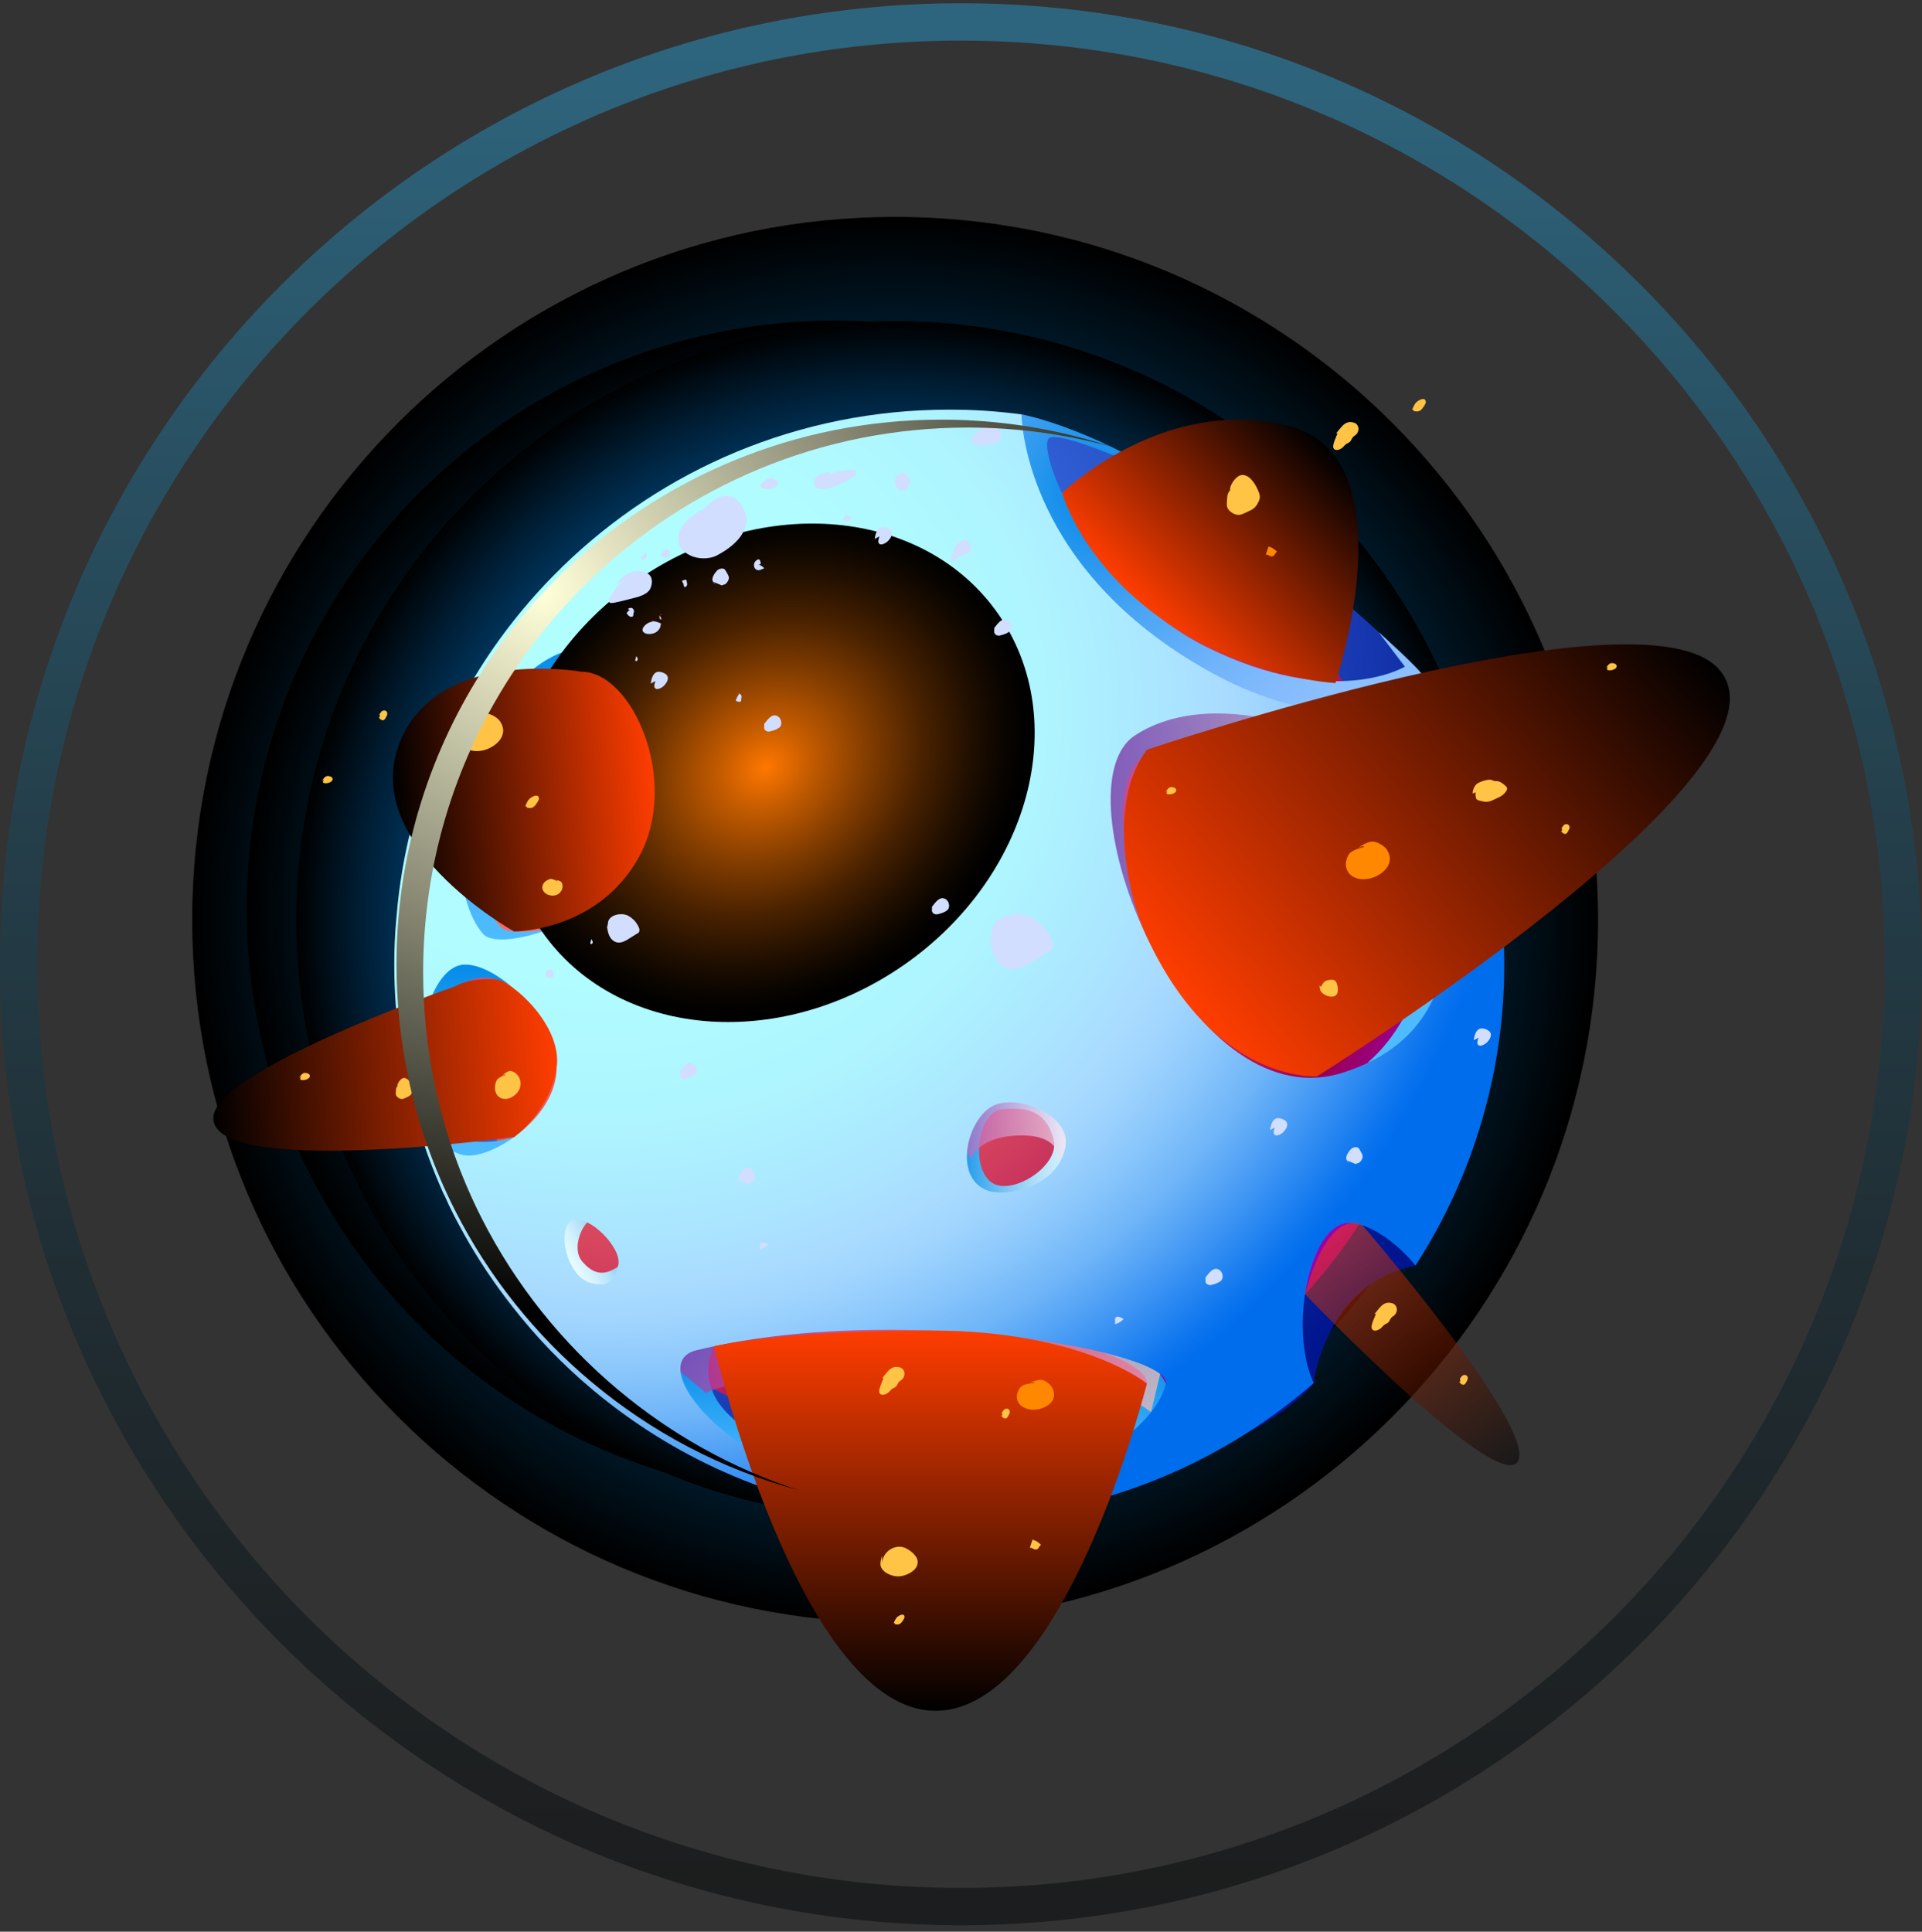 <svg width="198" height="199" viewBox="0 0 198 199" fill="none" xmlns="http://www.w3.org/2000/svg">
<rect x="0" y="0" width="198" height="199" fill="#333333" stroke="none"/>
<g clip-path="url(#clip0_1272_13710)">
<g clip-path="url(#clip1_1272_13710)">
<path style="mix-blend-mode:screen" d="M92.215 167.174C132.208 167.174 164.629 134.753 164.629 94.759C164.629 54.766 132.208 22.344 92.215 22.344C52.221 22.344 19.8 54.766 19.8 94.759C19.8 134.753 52.221 167.174 92.215 167.174Z" fill="url(#paint0_radial_1272_13710)"/>
<path style="mix-blend-mode:screen" d="M86.038 154.255C119.514 154.255 146.652 127.117 146.652 93.641C146.652 60.165 119.514 33.027 86.038 33.027C52.562 33.027 25.424 60.165 25.424 93.641C25.424 127.117 52.562 154.255 86.038 154.255Z" fill="url(#paint1_radial_1272_13710)"/>
<path style="mix-blend-mode:screen" d="M92.214 156.447C126.284 156.447 153.902 128.828 153.902 94.759C153.902 60.689 126.284 33.071 92.214 33.071C58.145 33.071 30.526 60.689 30.526 94.759C30.526 128.828 58.145 156.447 92.214 156.447Z" fill="url(#paint2_radial_1272_13710)"/>
<path fill-rule="evenodd" clip-rule="evenodd" d="M146.674 69.699C146.674 69.699 128.903 50.171 105.239 42.683C105.239 42.683 62.802 50.068 52.734 67.126C42.665 84.182 36.951 114.462 52.734 133.058C68.516 151.654 86.171 157.632 107.956 153.977C129.741 150.32 135.334 142.475 135.334 142.475C135.334 142.475 136.513 132.215 145.821 130.375C145.821 130.375 158.744 93.01 146.676 69.7L146.674 69.699Z" fill="url(#paint3_radial_1272_13710)"/>
<path fill-rule="evenodd" clip-rule="evenodd" d="M147.764 99.377C147.764 104.173 147.088 108.822 145.816 113.211C143.283 122.037 138.375 129.861 131.823 135.951C127.14 140.319 121.612 143.797 115.524 146.106C110.007 148.199 104.042 149.337 97.782 149.337C96.904 149.337 96.004 149.326 95.127 149.27H95.116C93.81 149.203 92.516 149.079 91.233 148.921C81.586 147.66 72.816 143.642 65.713 137.676C63.045 135.446 60.614 132.936 58.475 130.2C56.854 128.14 55.38 125.956 54.097 123.649C53.793 123.097 53.499 122.534 53.196 121.982C53.196 121.96 53.196 121.948 53.185 121.926C52.87 121.329 52.588 120.721 52.319 120.114H52.308C51.441 118.201 50.676 116.231 50.068 114.204C49.607 112.752 49.213 111.254 48.897 109.734C48.886 109.724 48.886 109.7 48.886 109.689C48.672 108.62 48.482 107.551 48.335 106.458C47.997 104.14 47.828 101.775 47.828 99.377C47.828 97.992 47.873 96.606 47.997 95.256C48.064 94.388 48.166 93.544 48.278 92.689C48.919 87.77 50.293 83.086 52.274 78.73C53.242 76.591 54.367 74.531 55.618 72.561C57.711 69.263 60.178 66.246 62.957 63.544C71.963 54.786 84.245 49.394 97.787 49.394C98.317 49.394 98.846 49.405 99.363 49.416C99.926 49.438 100.478 49.461 101.04 49.494C101.603 49.528 102.166 49.572 102.718 49.641C105.003 49.866 107.243 50.238 109.427 50.767C111.003 51.15 112.557 51.589 114.076 52.117C115.112 52.466 116.125 52.849 117.126 53.277C117.868 53.593 118.6 53.918 119.333 54.268C119.457 54.324 119.58 54.381 119.716 54.448C120.718 54.932 121.697 55.461 122.655 56.013C126.358 58.129 129.747 60.718 132.786 63.69C133.327 64.218 133.856 64.759 134.385 65.322C134.734 65.705 135.083 66.088 135.422 66.482C135.996 67.135 136.558 67.821 137.11 68.508C139.103 71.04 140.848 73.765 142.322 76.647C144.034 80.002 145.384 83.582 146.307 87.33C147.263 91.192 147.77 95.211 147.77 99.375L147.764 99.377Z" fill="url(#paint4_radial_1272_13710)"/>
<path fill-rule="evenodd" clip-rule="evenodd" d="M142.634 83.494C137.638 75.37 122.438 73.504 117.55 78.103C113.189 82.206 117.159 94.601 121.685 102.475C121.685 102.475 107.957 82.234 117.017 74.106C126.077 65.978 144.606 76.371 148.4 82.766C152.194 89.161 150.869 101.32 148.4 105.634C145.932 109.949 140.894 109.466 140.894 109.466C140.894 109.466 152.852 100.105 142.634 83.494Z" fill="url(#paint5_radial_1272_13710)"/>
<path style="mix-blend-mode:multiply" opacity="0.71" fill-rule="evenodd" clip-rule="evenodd" d="M50.235 83.968C50.235 83.968 57.804 74.785 63.385 76.064C68.966 77.344 66.188 87.28 66.188 87.28L71.802 71.126C71.802 71.126 61.53 66.948 58.139 68.875C58.139 68.875 52.729 76.364 50.235 83.968Z" fill="url(#paint6_linear_1272_13710)"/>
<path fill-rule="evenodd" clip-rule="evenodd" d="M73.57 138.689C73.57 138.689 72.161 140.702 73.57 143.713C74.978 146.724 81.18 151.393 95.099 152.382C110.184 153.453 118.044 144.241 118.15 142.528C118.256 140.815 113.488 139.286 113.488 139.286C113.488 139.286 118.835 139.473 120.091 142.548C121.348 145.625 111.154 156.317 94.165 154.818C77.176 153.319 68.782 143.225 68.882 140.527C68.982 137.829 73.57 138.687 73.57 138.687V138.689Z" fill="url(#paint7_linear_1272_13710)"/>
<path fill-rule="evenodd" clip-rule="evenodd" d="M63.386 69.774C63.386 69.774 60.988 68.161 58.139 68.875C54.314 69.833 49.545 78.268 49.046 84.815C48.613 90.479 50.663 95.025 51.862 95.692C53.061 96.358 56.654 95.692 56.654 95.692C56.654 95.692 53.342 98.09 48.604 96.425C43.866 94.76 46.147 80.77 48.604 74.773C51.061 68.776 58.723 64.912 60.655 65.312C62.587 65.713 63.386 69.775 63.386 69.775V69.774Z" fill="url(#paint8_linear_1272_13710)"/>
<path fill-rule="evenodd" clip-rule="evenodd" d="M112.42 112.48C111.221 110.88 104.358 109.209 104.358 109.209L100.858 113.08C98.294 113.813 96.497 121.874 98.695 123.672C100.893 125.471 109.622 125.071 110.953 121.673C112.285 118.274 113.619 114.077 112.42 112.48ZM101.893 121.607C99.961 119.675 100.938 114.526 103.159 114.279C106.157 113.946 107.925 114.745 108.555 117.477C109.187 120.208 103.825 123.539 101.893 121.607Z" fill="url(#paint9_linear_1272_13710)"/>
<path fill-rule="evenodd" clip-rule="evenodd" d="M59.623 134.11C60.788 134.768 64.923 133.874 64.923 133.874L65.432 130.472C66.517 129.292 64.724 123.757 62.972 123.255C61.219 122.753 56.816 125.467 57.272 127.962C57.73 130.457 58.457 133.45 59.622 134.11H59.623ZM62.009 125.446C63.667 126.106 64.902 129.594 63.831 130.374C62.386 131.427 61.196 131.429 59.942 129.903C58.69 128.377 60.35 124.787 62.009 125.446Z" fill="url(#paint10_linear_1272_13710)"/>
<path style="mix-blend-mode:multiply" opacity="0.71" fill-rule="evenodd" clip-rule="evenodd" d="M145.483 89.355C145.483 89.355 136.937 81.424 127.126 81.731C117.314 82.037 116.021 92.847 119.796 98.842C123.572 104.835 108.608 94.176 108.608 94.176V71.126C108.608 71.126 126.753 69.341 136.396 73.699C146.04 78.056 145.485 89.356 145.485 89.356L145.483 89.355Z" fill="url(#paint11_linear_1272_13710)"/>
<path style="mix-blend-mode:multiply" opacity="0.71" fill-rule="evenodd" clip-rule="evenodd" d="M115.749 55.192C114.375 57.116 116.323 63.984 116.323 63.984L100.854 56.633L102.712 49.643C104.997 49.868 107.237 50.24 109.421 50.768C110.997 51.151 112.551 51.59 114.07 52.119C115.106 52.467 116.119 52.85 117.12 53.279C117.862 53.594 118.594 53.92 119.327 54.27C119.451 54.326 119.574 54.382 119.71 54.45C120.712 54.934 121.691 55.462 122.649 56.014C120.195 55.069 116.626 53.965 115.749 55.192Z" fill="url(#paint12_linear_1272_13710)"/>
<path style="mix-blend-mode:multiply" opacity="0.71" fill-rule="evenodd" clip-rule="evenodd" d="M48.437 107.218C48.437 107.218 50.239 105.026 53.433 105.944C56.626 106.861 57.338 110.058 57.338 110.058L59.937 100.765L49.273 98.44L47.325 100.286L48.437 107.216V107.218Z" fill="url(#paint13_linear_1272_13710)"/>
<path style="mix-blend-mode:multiply" opacity="0.71" fill-rule="evenodd" clip-rule="evenodd" d="M100.048 119.364C100.048 119.364 100.771 116.975 105.238 116.968C109.708 116.96 109.049 119.92 109.049 119.92L112.088 114.207L103.223 108.903L95.098 112.361L100.047 119.366L100.048 119.364Z" fill="url(#paint14_linear_1272_13710)"/>
<path style="mix-blend-mode:multiply" opacity="0.71" fill-rule="evenodd" clip-rule="evenodd" d="M72.735 143.502C72.735 143.502 75.615 141.582 93.531 140.516C111.447 139.45 118.575 145.484 118.575 145.484L120.618 136.989L84.891 129.425L68.135 134.354L67.151 138.845L72.734 143.502H72.735Z" fill="url(#paint15_linear_1272_13710)"/>
<path fill-rule="evenodd" clip-rule="evenodd" d="M52.637 101.601C52.637 101.601 49.754 99.367 46.662 102.02C43.719 104.546 43.731 111.681 45.84 115.611C47.655 118.993 52.965 117.132 52.965 117.132C52.965 117.132 48.729 120.941 45.398 118.609C42.066 116.277 41.401 103.352 44.332 99.688C47.263 96.023 52.637 101.601 52.637 101.601Z" fill="url(#paint16_linear_1272_13710)"/>
<path fill-rule="evenodd" clip-rule="evenodd" d="M153.288 85.597C152.233 81.314 150.693 77.221 148.72 73.382C148.087 72.126 147.401 70.902 146.674 69.7C142.317 71.82 135.608 72.833 126.348 68.16C113.921 61.895 107.834 49.722 105.239 42.686C104.004 42.528 102.76 42.402 101.505 42.317C100.861 42.275 100.218 42.244 99.585 42.222C98.994 42.211 98.392 42.2 97.781 42.2C82.285 42.2 68.235 48.361 57.939 58.381C54.753 61.483 51.927 64.931 49.543 68.697C48.108 70.954 46.822 73.307 45.713 75.753C43.445 80.743 41.874 86.102 41.135 91.723C41.008 92.705 40.903 93.674 40.828 94.667C40.681 96.206 40.617 97.788 40.617 99.372C40.617 102.125 40.817 104.826 41.197 107.483C41.366 108.728 41.588 109.952 41.841 111.176C41.841 111.187 41.841 111.207 41.852 111.229C42.21 112.959 42.665 114.679 43.192 116.345C43.888 118.656 44.763 120.913 45.745 123.097H45.766C46.073 123.804 46.4 124.49 46.748 125.174C46.769 125.195 46.779 125.206 46.779 125.239C47.117 125.872 47.455 126.514 47.803 127.138C49.281 129.786 50.958 132.286 52.813 134.638C55.26 137.771 58.035 140.65 61.083 143.194C69.226 150.019 79.248 154.607 90.292 156.053C91.747 156.242 93.235 156.38 94.733 156.453H94.744C95.746 156.516 96.77 156.537 97.781 156.537C104.944 156.537 111.769 155.24 118.087 152.834C124.459 150.408 130.282 146.885 135.335 142.475C132.751 136.916 134.881 126.167 138.878 125.998C140.84 125.914 143.731 127.78 145.819 130.375C148.825 125.734 151.167 120.64 152.729 115.206C154.184 110.185 154.966 104.868 154.966 99.372C154.966 94.615 154.386 90.005 153.288 85.595V85.597ZM47.675 118.983C40.619 117.274 42.674 99.594 47.813 99.372C51.21 99.225 57.337 104.91 57.337 110.058C57.337 115.206 50.417 119.647 47.675 118.983ZM102.124 122.759C97.864 121.712 99.682 114.798 102.621 113.782C105.336 112.844 110.343 115.04 109.755 118.14C108.957 122.364 103.779 123.166 102.124 122.758V122.759ZM60.938 132.19C58.315 131.602 57.245 126.264 59.055 125.695C60.728 125.17 64.061 128.548 63.7 130.286C63.207 132.655 61.958 132.418 60.938 132.189V132.19ZM65.851 88.234C63.498 94.352 51.621 98.307 49.775 96.219C46.8 92.875 46.325 83.751 49.521 76.504C53.192 68.159 58.119 66.915 59.986 66.683C61.852 66.461 70.365 76.504 65.851 88.234ZM91.378 153.857C75.955 152.833 66.02 140.502 71.716 139.109C92.496 134.035 120.84 139.236 120.092 142.548C118.921 147.696 108.646 155.005 91.378 153.857ZM138.341 110.502C122.022 115.681 108.688 81.113 116.928 75.755C125.45 70.196 140.359 75.947 144.734 81.831C148.402 86.764 154.661 105.312 138.342 110.502H138.341Z" fill="url(#paint17_radial_1272_13710)"/>
<path style="mix-blend-mode:screen" d="M93.105 99.416C106.09 90.392 110.454 74.21 102.853 63.273C95.252 52.336 78.563 50.786 65.579 59.811C52.594 68.836 48.229 85.017 55.831 95.954C63.432 106.891 80.12 108.441 93.105 99.416Z" fill="url(#paint18_radial_1272_13710)"/>
<path fill-rule="evenodd" clip-rule="evenodd" d="M120.969 49.649C120.969 49.649 109.817 44.376 108.155 45.09C106.495 45.805 112.116 60.652 124.344 66.679C137.433 73.13 144.73 68.675 144.73 68.675L142.014 65.114C142.014 65.114 146.112 68.753 146.671 69.7C146.671 69.7 139.616 78.37 122.844 68.162C105.236 57.446 105.236 42.685 105.236 42.685C105.236 42.685 111.905 43.882 120.967 49.651L120.969 49.649Z" fill="url(#paint19_radial_1272_13710)"/>
<g style="mix-blend-mode:multiply">
<path fill-rule="evenodd" clip-rule="evenodd" d="M68.598 56.54C68.369 56.729 67.872 57.084 68.266 57.36C68.373 57.435 68.466 57.396 68.579 57.428C68.666 57.453 68.688 57.521 68.791 57.482C69.112 57.36 68.984 56.451 68.623 56.633L68.598 56.54Z" fill="#D1DEFF"/>
<path fill-rule="evenodd" clip-rule="evenodd" d="M56.642 99.81C56.413 99.999 55.916 100.354 56.31 100.63C56.416 100.705 56.51 100.666 56.623 100.698C56.71 100.723 56.732 100.791 56.835 100.752C57.156 100.63 57.028 99.721 56.667 99.903L56.642 99.81Z" fill="#D1DEFF"/>
<path fill-rule="evenodd" clip-rule="evenodd" d="M70.251 59.846C70.396 59.765 70.546 59.722 70.7 59.719C70.734 59.916 70.915 60.302 70.634 60.456C70.398 60.584 70.47 60.162 70.357 60.065L70.251 59.846Z" fill="#D1DEFF"/>
<path fill-rule="evenodd" clip-rule="evenodd" d="M73.478 59.938C73.779 60.057 74.078 60.182 74.373 60.312C74.469 60.227 74.614 60.243 74.727 60.168C74.872 60.072 75.002 59.869 75.058 59.7C75.142 59.446 75.013 59.236 74.895 59.041C74.817 58.911 74.742 58.719 74.623 58.631C74.484 58.528 74.212 58.569 74.067 58.638C73.887 58.723 73.756 58.908 73.635 59.072C73.523 59.227 73.392 59.483 73.387 59.677C73.381 59.886 73.548 60.107 73.701 60.213L73.479 59.935L73.478 59.938Z" fill="#D1DEFF"/>
<path fill-rule="evenodd" clip-rule="evenodd" d="M76.191 121.631C76.493 121.75 76.792 121.875 77.087 122.004C77.183 121.92 77.328 121.936 77.44 121.861C77.586 121.765 77.716 121.562 77.772 121.393C77.856 121.138 77.727 120.929 77.609 120.735C77.531 120.605 77.456 120.413 77.337 120.325C77.198 120.222 76.926 120.263 76.781 120.332C76.601 120.418 76.47 120.602 76.349 120.766C76.237 120.921 76.105 121.177 76.101 121.371C76.094 121.581 76.262 121.801 76.415 121.907L76.193 121.629L76.191 121.631Z" fill="#D1DEFF"/>
<path fill-rule="evenodd" clip-rule="evenodd" d="M138.769 119.545C139.071 119.664 139.369 119.789 139.665 119.919C139.76 119.835 139.906 119.85 140.018 119.775C140.164 119.678 140.293 119.477 140.35 119.308C140.434 119.053 140.304 118.844 140.187 118.648C140.109 118.518 140.034 118.326 139.915 118.239C139.776 118.135 139.504 118.176 139.358 118.245C139.179 118.331 139.047 118.515 138.927 118.679C138.814 118.834 138.683 119.091 138.677 119.284C138.671 119.494 138.838 119.714 138.991 119.821L138.769 119.544V119.545Z" fill="#D1DEFF"/>
<path fill-rule="evenodd" clip-rule="evenodd" d="M64.868 62.832C64.739 62.922 64.634 63.035 64.553 63.171C64.676 63.326 64.737 63.471 64.947 63.532C65.031 63.557 65.12 63.559 65.189 63.491C65.276 63.405 65.23 63.31 65.253 63.226C65.311 63.021 65.367 62.968 65.251 62.78C65.181 62.667 65.133 62.622 65.011 62.622C64.925 62.622 64.739 62.646 64.695 62.743L64.868 62.832Z" fill="#D1DEFF"/>
<path fill-rule="evenodd" clip-rule="evenodd" d="M65.554 67.609C65.532 67.66 65.299 68.251 65.601 68.081C65.752 67.995 65.698 67.764 65.596 67.696C65.601 67.678 65.607 67.657 65.612 67.638L65.554 67.609Z" fill="#D1DEFF"/>
<path fill-rule="evenodd" clip-rule="evenodd" d="M60.923 96.761C60.901 96.815 60.668 97.404 60.97 97.234C61.121 97.148 61.067 96.916 60.965 96.849C60.97 96.83 60.976 96.81 60.981 96.791L60.923 96.761Z" fill="#D1DEFF"/>
<path fill-rule="evenodd" clip-rule="evenodd" d="M76.121 71.532C75.919 71.797 75.894 71.903 75.802 72.177C75.888 72.256 76.057 72.302 76.168 72.297C76.344 72.289 76.352 72.233 76.358 72.064C76.363 71.928 76.419 71.82 76.386 71.689C76.352 71.554 76.219 71.417 76.063 71.503L76.121 71.532Z" fill="#D1DEFF"/>
<path fill-rule="evenodd" clip-rule="evenodd" d="M67.92 63.408C68.036 63.515 68.108 63.646 68.137 63.802C67.976 63.843 67.957 63.685 67.934 63.56C67.897 63.36 67.989 63.422 68.082 63.263C68.1 63.266 68.118 63.271 68.136 63.274L67.92 63.41V63.408Z" fill="#D1DEFF"/>
<path fill-rule="evenodd" clip-rule="evenodd" d="M66.342 57.109C66.213 57.199 66.109 57.31 66.027 57.446C66.104 57.54 66.066 57.711 66.245 57.698C66.37 57.689 66.471 57.556 66.532 57.453C66.603 57.332 66.609 57.237 66.617 57.105C66.621 57.04 66.62 56.757 66.499 56.943L66.342 57.109Z" fill="#D1DEFF"/>
<path fill-rule="evenodd" clip-rule="evenodd" d="M86.764 53.842C86.803 53.696 86.826 53.495 86.901 53.363C86.923 53.326 86.978 53.293 87.004 53.254C87.094 53.126 87.065 53.104 87.211 53.101C87.376 53.096 87.484 53.113 87.616 53.218C88.064 53.576 86.925 53.852 86.882 53.505L86.764 53.842Z" fill="#D1DEFF"/>
<path fill-rule="evenodd" clip-rule="evenodd" d="M90.59 55.256C90.532 55.516 90.366 55.866 90.605 56.038C90.812 56.186 91.245 55.953 91.409 55.803C91.701 55.538 92.054 55.034 91.776 54.664C91.614 54.447 91.154 54.281 90.888 54.306C90.344 54.357 90.186 55.006 90.111 55.525L90.59 55.256Z" fill="#D1DEFF"/>
<path fill-rule="evenodd" clip-rule="evenodd" d="M67.516 70.154C67.458 70.413 67.292 70.763 67.531 70.935C67.737 71.084 68.171 70.851 68.335 70.703C68.627 70.437 68.98 69.933 68.702 69.563C68.539 69.346 68.08 69.18 67.814 69.205C67.27 69.257 67.112 69.905 67.037 70.424L67.516 70.155V70.154Z" fill="#D1DEFF"/>
<path fill-rule="evenodd" clip-rule="evenodd" d="M131.32 116.139C131.262 116.399 131.097 116.749 131.336 116.921C131.542 117.069 131.975 116.836 132.139 116.688C132.432 116.422 132.785 115.919 132.507 115.548C132.344 115.331 131.884 115.165 131.619 115.19C131.075 115.242 130.917 115.891 130.842 116.41L131.32 116.141V116.139Z" fill="#D1DEFF"/>
<path fill-rule="evenodd" clip-rule="evenodd" d="M152.302 106.896C152.244 107.155 152.078 107.505 152.317 107.679C152.524 107.828 152.957 107.595 153.121 107.445C153.411 107.179 153.766 106.675 153.488 106.305C153.326 106.088 152.866 105.922 152.6 105.947C152.056 105.999 151.898 106.647 151.823 107.166L152.302 106.897V106.896Z" fill="#D1DEFF"/>
<path fill-rule="evenodd" clip-rule="evenodd" d="M92.263 50.001C92.205 49.557 92.123 49.117 92.519 48.883C92.735 48.756 93.129 48.711 93.332 48.863C93.479 48.972 93.607 49.175 93.699 49.327C93.835 49.552 93.799 49.552 93.729 49.758C93.566 50.23 93.455 50.541 92.986 50.541C92.366 50.541 92.27 50.06 92.263 49.461V50.001Z" fill="#D1DEFF"/>
<path fill-rule="evenodd" clip-rule="evenodd" d="M98.001 57.817C98.34 57.725 98.632 57.546 98.876 57.285C98.632 57.134 98.098 56.819 98.001 57.278V57.817Z" fill="#D1DEFF"/>
<path fill-rule="evenodd" clip-rule="evenodd" d="M78.276 128.742C78.616 128.65 78.908 128.471 79.152 128.21C78.908 128.059 78.373 127.745 78.276 128.203V128.742Z" fill="#D1DEFF"/>
<path fill-rule="evenodd" clip-rule="evenodd" d="M114.872 136.417C115.211 136.325 115.504 136.147 115.747 135.886C115.504 135.734 114.969 135.42 114.872 135.878V136.417Z" fill="#D1DEFF"/>
<path fill-rule="evenodd" clip-rule="evenodd" d="M102.426 64.689C102.763 64.273 103.253 63.515 103.865 63.931C104.222 64.171 104.323 64.812 103.983 65.066C103.667 65.302 103.378 65.369 103.021 65.466C102.749 65.541 102.344 65.361 102.426 64.958V64.689Z" fill="#D1DEFF"/>
<path fill-rule="evenodd" clip-rule="evenodd" d="M70.035 110.365C70.373 109.949 70.862 109.191 71.475 109.606C71.831 109.849 71.933 110.488 71.592 110.741C71.276 110.977 70.987 111.043 70.631 111.142C70.359 111.217 69.954 111.037 70.035 110.633V110.365Z" fill="#D1DEFF"/>
<path fill-rule="evenodd" clip-rule="evenodd" d="M124.19 131.593C124.528 131.177 125.017 130.419 125.63 130.835C125.986 131.077 126.088 131.717 125.747 131.97C125.431 132.206 125.142 132.273 124.786 132.37C124.514 132.445 124.109 132.265 124.19 131.862V131.593Z" fill="#D1DEFF"/>
<path fill-rule="evenodd" clip-rule="evenodd" d="M78.725 74.576C79.063 74.16 79.552 73.402 80.165 73.818C80.522 74.06 80.623 74.7 80.282 74.953C79.967 75.189 79.677 75.256 79.321 75.353C79.049 75.428 78.644 75.248 78.725 74.845V74.576Z" fill="#D1DEFF"/>
<path fill-rule="evenodd" clip-rule="evenodd" d="M98.281 56.507C98.619 56.091 99.108 55.333 99.721 55.749C100.077 55.991 100.179 56.63 99.838 56.884C99.522 57.12 99.233 57.185 98.877 57.284C98.605 57.359 98.2 57.179 98.281 56.776V56.507Z" fill="#D1DEFF"/>
<path fill-rule="evenodd" clip-rule="evenodd" d="M146.887 78.822C147.224 78.406 147.714 77.648 148.326 78.064C148.683 78.306 148.784 78.945 148.444 79.199C148.128 79.435 147.839 79.502 147.482 79.599C147.21 79.674 146.805 79.494 146.887 79.091V78.822Z" fill="#D1DEFF"/>
<path fill-rule="evenodd" clip-rule="evenodd" d="M96.01 93.405C96.347 92.989 96.837 92.231 97.449 92.647C97.806 92.889 97.907 93.529 97.567 93.782C97.251 94.018 96.962 94.085 96.605 94.182C96.333 94.257 95.928 94.077 96.01 93.674V93.405Z" fill="#D1DEFF"/>
<path fill-rule="evenodd" clip-rule="evenodd" d="M73.315 51.88C72.118 52.639 70.101 53.584 69.898 55.227C69.774 56.219 70.232 56.802 71.128 57.232C71.891 57.598 73.035 57.631 73.801 57.243C74.898 56.69 76.166 55.775 76.659 54.609C77.015 53.767 76.956 53.188 76.56 52.353C76.348 51.905 75.924 51.369 75.442 51.201C73.912 50.67 72.991 52.172 71.86 52.85L73.315 51.881V51.88Z" fill="#D1DEFF"/>
<path fill-rule="evenodd" clip-rule="evenodd" d="M78.136 58.148C78.372 58.233 78.57 58.364 78.733 58.542C78.499 58.622 78.245 58.808 78.005 58.722C77.692 58.611 77.634 58.314 77.704 58.015C77.744 57.853 78.036 57.565 78.203 57.637C78.288 57.673 78.305 57.789 78.331 57.862C78.389 58.017 78.394 57.984 78.309 58.147H78.134L78.136 58.148Z" fill="#D1DEFF"/>
<path fill-rule="evenodd" clip-rule="evenodd" d="M152.638 94.162C152.874 94.245 153.072 94.377 153.235 94.556C153.001 94.635 152.747 94.822 152.507 94.736C152.194 94.624 152.136 94.328 152.206 94.029C152.246 93.866 152.538 93.579 152.705 93.651C152.79 93.686 152.807 93.802 152.833 93.876C152.891 94.031 152.896 93.998 152.811 94.16H152.636L152.638 94.162Z" fill="#D1DEFF"/>
<path fill-rule="evenodd" clip-rule="evenodd" d="M64.4 59.626C63.741 60.202 63.121 60.893 62.771 61.72C62.592 62.141 62.91 62.163 63.291 62.087C64.032 61.942 64.776 61.737 65.508 61.551C65.941 61.44 66.563 61.212 66.863 60.843C67.094 60.56 67.19 60.076 67.138 59.719C67.066 59.224 66.715 59.03 66.264 58.905C65.234 58.62 63.912 59.297 63.529 60.246L64.398 59.626H64.4Z" fill="#D1DEFF"/>
<path fill-rule="evenodd" clip-rule="evenodd" d="M67.083 63.979C67.455 63.99 67.8 64.079 68.119 64.248C68.027 64.357 68.057 64.506 68.008 64.636C67.936 64.826 67.755 65.019 67.585 65.128C67.3 65.308 66.826 65.375 66.511 65.255C65.551 64.891 67.023 63.752 67.347 64.156L67.084 63.981L67.083 63.979Z" fill="#D1DEFF"/>
<path fill-rule="evenodd" clip-rule="evenodd" d="M85.234 49.035C85.592 48.863 85.914 48.644 86.302 48.578C86.748 48.503 87.16 48.416 87.614 48.417C87.842 48.417 88.351 48.398 88.203 48.77C88.042 49.174 87.174 49.557 86.83 49.719C86.24 49.998 85.684 50.277 85.022 50.346C84.687 50.38 84.126 50.406 83.937 50.069C83.777 49.788 83.854 49.557 84.009 49.296C84.171 49.024 84.343 48.91 84.642 48.792C84.779 48.738 85.547 48.533 85.586 48.772L85.236 49.035H85.234Z" fill="#D1DEFF"/>
<path fill-rule="evenodd" clip-rule="evenodd" d="M79.275 49.21C79.117 49.324 77.906 49.996 78.483 50.287C78.792 50.443 79.402 50.398 79.716 50.265C79.996 50.146 80.279 49.962 80.104 49.64C79.749 48.989 78.858 49.364 78.398 49.647L79.275 49.21Z" fill="#D1DEFF"/>
<path fill-rule="evenodd" clip-rule="evenodd" d="M101.691 43.832C101.417 44.031 99.316 45.197 100.315 45.702C100.853 45.974 101.91 45.894 102.455 45.663C102.942 45.456 103.432 45.138 103.128 44.578C102.512 43.449 100.966 44.101 100.168 44.592L101.689 43.832H101.691Z" fill="#D1DEFF"/>
<path fill-rule="evenodd" clip-rule="evenodd" d="M62.536 95.526C62.625 96.025 62.728 96.569 63.161 96.899C63.61 97.241 64.12 97.102 64.561 96.843C64.887 96.65 65.197 96.444 65.516 96.247C65.702 96.133 65.866 96.103 65.874 95.838C65.883 95.552 65.619 95.167 65.455 94.951C65.258 94.692 64.862 94.382 64.556 94.268C63.887 94.018 62.61 94.268 62.624 95.178L62.536 95.528V95.526Z" fill="#D1DEFF"/>
<path fill-rule="evenodd" clip-rule="evenodd" d="M102.005 96.794C102.179 97.76 102.377 98.817 103.217 99.455C104.087 100.118 105.072 99.849 105.927 99.344C106.56 98.97 107.159 98.572 107.778 98.19C108.139 97.968 108.457 97.912 108.472 97.396C108.489 96.841 107.978 96.097 107.659 95.677C107.279 95.175 106.51 94.573 105.916 94.353C104.619 93.868 102.143 94.349 102.172 96.114L102.002 96.794H102.005Z" fill="#D1DEFF"/>
</g>
<path style="mix-blend-mode:screen" fill-rule="evenodd" clip-rule="evenodd" d="M118.155 77.235C118.155 77.235 168.933 60.099 177.027 68.884C186.485 79.15 135.655 110.891 135.655 110.891C135.655 110.891 125.069 111.614 118.108 96.428C116.051 91.94 114.115 82.606 118.156 77.235H118.155Z" fill="url(#paint20_linear_1272_13710)"/>
<path style="mix-blend-mode:screen" fill-rule="evenodd" clip-rule="evenodd" d="M73.57 138.689C73.57 138.689 82.179 175.279 95.837 176.223C109.493 177.167 118.15 142.528 118.15 142.528C118.15 142.528 111.525 137.064 95.837 137.064C80.148 137.064 73.57 138.689 73.57 138.689Z" fill="url(#paint21_linear_1272_13710)"/>
<path style="mix-blend-mode:screen" fill-rule="evenodd" clip-rule="evenodd" d="M59.937 69.202C59.937 69.202 45.771 66.679 41.455 75.849C36.333 86.733 52.965 95.958 52.965 95.958C52.965 95.958 61.63 95.994 65.85 88.234C70.069 80.472 65.163 69.236 59.937 69.202Z" fill="url(#paint22_linear_1272_13710)"/>
<path style="mix-blend-mode:screen" fill-rule="evenodd" clip-rule="evenodd" d="M46.856 101.624C46.856 101.624 21.971 110.269 21.971 115.187C21.971 121.359 52.965 117.132 52.965 117.132C52.965 117.132 56.656 114.476 57.337 110.058C58.017 105.64 52.679 101.013 51.069 100.877C49.458 100.743 47.659 101.13 46.856 101.623V101.624Z" fill="url(#paint23_linear_1272_13710)"/>
<path style="mix-blend-mode:screen" fill-rule="evenodd" clip-rule="evenodd" d="M109.421 50.768C109.421 50.768 119.808 40.704 132.606 43.832C145.404 46.96 137.577 70.366 137.577 70.366C137.577 70.366 128.625 69.961 119.982 63.984C111.339 58.006 109.419 50.768 109.419 50.768H109.421Z" fill="url(#paint24_linear_1272_13710)"/>
<path style="mix-blend-mode:screen" opacity="0.5" fill-rule="evenodd" clip-rule="evenodd" d="M134.443 133.324C134.443 133.324 154.19 153.903 156.347 150.569C158.48 147.272 140.377 126.244 140.377 126.244C140.377 126.244 137.068 123.894 134.443 133.325V133.324Z" fill="url(#paint25_linear_1272_13710)"/>
<path fill-rule="evenodd" clip-rule="evenodd" d="M126.841 50.327C126.488 50.823 126.449 50.854 126.416 51.347C126.399 51.608 126.338 52.041 126.437 52.289C126.604 52.713 127.218 53.093 127.667 53.039C128.04 52.996 128.488 52.725 128.836 52.566C129.279 52.364 129.501 52.036 129.688 51.606C129.877 51.175 129.763 50.892 129.582 50.468C129.413 50.072 129.147 49.627 128.838 49.327C128.475 48.975 127.998 48.78 127.551 49.075C127.153 49.338 126.712 49.98 126.698 50.468L126.84 50.326L126.841 50.327Z" fill="#FFC445"/>
<path fill-rule="evenodd" clip-rule="evenodd" d="M41.011 111.784C40.825 112.045 40.805 112.061 40.788 112.32C40.778 112.458 40.747 112.686 40.798 112.817C40.886 113.041 41.21 113.241 41.447 113.213C41.644 113.189 41.88 113.047 42.063 112.964C42.296 112.858 42.413 112.684 42.512 112.459C42.612 112.233 42.551 112.083 42.456 111.861C42.366 111.653 42.227 111.417 42.065 111.26C41.874 111.074 41.622 110.973 41.388 111.127C41.178 111.266 40.945 111.604 40.939 111.861L41.014 111.785L41.011 111.784Z" fill="#FFC445"/>
<path fill-rule="evenodd" clip-rule="evenodd" d="M130.681 56.299C131.039 56.402 131.333 56.588 131.566 56.857C131.327 56.922 131.372 57.219 131.116 57.301C130.82 57.395 130.651 57.074 130.396 57.152L130.681 56.299Z" fill="#FF8800"/>
<path fill-rule="evenodd" clip-rule="evenodd" d="M106.369 158.609C106.727 158.712 107.021 158.898 107.254 159.167C107.015 159.232 107.06 159.529 106.804 159.611C106.509 159.705 106.34 159.384 106.085 159.462L106.369 158.609Z" fill="#FFC445"/>
<path fill-rule="evenodd" clip-rule="evenodd" d="M137.79 44.639C137.701 44.903 137.223 45.841 137.364 46.146C137.526 46.497 137.958 46.346 138.216 46.175C138.388 46.061 138.483 45.896 138.642 45.77C138.775 45.664 138.957 45.622 139.077 45.502C139.2 45.378 139.235 45.2 139.346 45.064C139.469 44.914 139.66 44.834 139.769 44.695C140.088 44.289 139.976 43.685 139.465 43.537C138.545 43.269 138.184 44.031 137.648 44.642H137.79V44.639Z" fill="#FFC445"/>
<path fill-rule="evenodd" clip-rule="evenodd" d="M141.743 135.359C141.653 135.625 141.175 136.561 141.316 136.866C141.48 137.217 141.91 137.066 142.169 136.895C142.341 136.781 142.437 136.616 142.596 136.491C142.729 136.384 142.91 136.342 143.031 136.222C143.151 136.101 143.19 135.918 143.299 135.784C143.423 135.634 143.614 135.554 143.723 135.415C144.042 135.009 143.929 134.405 143.418 134.255C142.499 133.988 142.138 134.749 141.602 135.36H141.744L141.743 135.359Z" fill="#FFC445"/>
<path fill-rule="evenodd" clip-rule="evenodd" d="M91.025 141.968C90.936 142.232 90.457 143.17 90.598 143.475C90.761 143.827 91.192 143.675 91.451 143.505C91.624 143.391 91.719 143.225 91.878 143.1C92.011 142.994 92.192 142.951 92.313 142.831C92.436 142.708 92.472 142.529 92.582 142.393C92.705 142.243 92.896 142.164 93.005 142.025C93.324 141.62 93.212 141.015 92.701 140.866C91.781 140.599 91.42 141.36 90.884 141.971H91.026L91.025 141.968Z" fill="#FFC445"/>
<path fill-rule="evenodd" clip-rule="evenodd" d="M145.469 42.222C145.706 41.697 145.789 41.429 146.291 41.189C146.543 41.068 146.896 41.035 146.885 41.437C146.88 41.622 146.582 42.017 146.466 42.153C146.252 42.406 145.952 42.428 145.636 42.341C145.628 42.302 145.62 42.263 145.613 42.224H145.47L145.469 42.222Z" fill="#FFC445"/>
<path fill-rule="evenodd" clip-rule="evenodd" d="M54.102 83.077C54.339 82.552 54.422 82.284 54.924 82.044C55.175 81.923 55.529 81.89 55.518 82.292C55.513 82.477 55.215 82.872 55.099 83.008C54.885 83.261 54.585 83.283 54.269 83.196C54.261 83.157 54.253 83.118 54.244 83.078H54.102V83.077Z" fill="#FFC445"/>
<path fill-rule="evenodd" clip-rule="evenodd" d="M92.059 167.219C92.248 166.803 92.312 166.591 92.71 166.4C92.909 166.304 93.189 166.279 93.181 166.597C93.178 166.744 92.94 167.056 92.848 167.164C92.678 167.364 92.442 167.383 92.19 167.313C92.184 167.281 92.177 167.25 92.171 167.219H92.059Z" fill="#FFC445"/>
<path fill-rule="evenodd" clip-rule="evenodd" d="M140.514 87.262C140.436 86.965 139.796 87.538 140.018 87.307C140.209 87.109 140.606 86.913 140.844 86.818C141.172 86.686 141.406 86.658 141.733 86.758C142.197 86.9 142.684 87.207 142.932 87.631C143.65 88.858 142.677 89.927 141.513 90.38C140.426 90.804 138.91 90.594 138.658 89.261C138.588 88.887 138.777 88.117 139.085 87.86C139.412 87.587 140.103 87.334 140.514 87.263V87.262Z" fill="#FF8800"/>
<path fill-rule="evenodd" clip-rule="evenodd" d="M52.075 110.743C52.03 110.522 51.656 110.949 51.786 110.777C51.897 110.63 52.13 110.483 52.267 110.413C52.458 110.314 52.596 110.294 52.786 110.368C53.057 110.472 53.341 110.701 53.487 111.016C53.906 111.929 53.338 112.725 52.658 113.063C52.024 113.377 51.139 113.222 50.992 112.229C50.951 111.951 51.061 111.377 51.24 111.187C51.431 110.984 51.834 110.794 52.075 110.743Z" fill="#FFC445"/>
<path fill-rule="evenodd" clip-rule="evenodd" d="M57.388 90.798C57.486 90.674 57.089 90.663 57.241 90.657C57.371 90.652 57.552 90.712 57.654 90.755C57.791 90.815 57.865 90.88 57.91 91.016C57.974 91.21 57.977 91.465 57.871 91.684C57.565 92.317 56.881 92.365 56.395 92.148C55.942 91.947 55.632 91.398 56.103 90.876C56.234 90.729 56.594 90.533 56.777 90.546C56.972 90.558 57.253 90.691 57.389 90.799L57.388 90.798Z" fill="#FFC445"/>
<path fill-rule="evenodd" clip-rule="evenodd" d="M106.587 142.487C106.57 142.232 105.957 142.597 106.176 142.445C106.363 142.314 106.72 142.218 106.928 142.179C107.217 142.125 107.412 142.14 107.662 142.273C108.017 142.464 108.366 142.792 108.499 143.177C108.886 144.293 107.92 145.009 106.898 145.19C105.944 145.36 104.741 144.945 104.75 143.818C104.753 143.502 105.031 142.903 105.324 142.744C105.635 142.573 106.238 142.478 106.585 142.487H106.587Z" fill="#FF8800"/>
<path fill-rule="evenodd" clip-rule="evenodd" d="M48.604 74.771C48.526 74.474 48.455 74.337 48.677 74.106C48.868 73.907 49.265 73.712 49.503 73.616C49.831 73.485 50.066 73.457 50.392 73.557C50.856 73.699 51.343 74.005 51.591 74.429C52.309 75.656 51.337 76.725 50.172 77.179C49.085 77.602 47.569 77.393 47.317 76.059C47.247 75.686 47.436 74.915 47.744 74.659C48.071 74.385 48.762 74.132 49.173 74.062L48.604 74.773V74.771Z" fill="#FFC445"/>
<path fill-rule="evenodd" clip-rule="evenodd" d="M152.009 81.611C151.997 82.478 152.095 82.414 152.86 82.577C153.426 82.697 153.893 82.361 154.395 82.144C154.665 82.026 154.947 81.814 155.109 81.576C155.33 81.256 155.314 81.137 155.03 80.901C154.837 80.741 154.595 80.538 154.343 80.487C154.192 80.455 154.042 80.476 153.888 80.443C153.792 80.422 153.718 80.347 153.582 80.326C153.23 80.271 152.416 80.537 152.141 80.752C151.905 80.937 151.662 81.46 151.723 81.754L152.008 81.612L152.009 81.611Z" fill="#FFC445"/>
<path fill-rule="evenodd" clip-rule="evenodd" d="M160.941 85.547C160.901 85.453 160.883 85.358 160.891 85.257C161.01 85.179 161.024 85.02 161.174 84.95C161.282 84.898 161.418 84.879 161.524 84.936C161.732 85.043 161.726 85.308 161.624 85.475C161.549 85.598 161.479 85.806 161.337 85.883C161.155 85.981 160.885 85.767 160.827 85.605L160.943 85.547H160.941Z" fill="#FFC445"/>
<path fill-rule="evenodd" clip-rule="evenodd" d="M150.457 142.29C150.417 142.196 150.4 142.101 150.407 142.001C150.526 141.923 150.54 141.763 150.69 141.693C150.798 141.642 150.934 141.623 151.041 141.679C151.248 141.787 151.242 142.051 151.141 142.218C151.066 142.342 150.995 142.55 150.851 142.626C150.67 142.725 150.4 142.511 150.342 142.348L150.457 142.29Z" fill="#FFC445"/>
<path fill-rule="evenodd" clip-rule="evenodd" d="M103.276 145.767C103.235 145.673 103.218 145.578 103.226 145.478C103.345 145.4 103.359 145.24 103.509 145.17C103.617 145.118 103.753 145.099 103.859 145.156C104.067 145.264 104.061 145.528 103.959 145.695C103.884 145.818 103.814 146.026 103.67 146.103C103.488 146.201 103.218 145.987 103.16 145.825L103.276 145.767Z" fill="#FFC445"/>
<path fill-rule="evenodd" clip-rule="evenodd" d="M39.148 73.84C39.107 73.746 39.09 73.651 39.098 73.551C39.217 73.472 39.231 73.313 39.381 73.243C39.489 73.191 39.625 73.172 39.731 73.228C39.939 73.336 39.933 73.601 39.831 73.768C39.756 73.891 39.686 74.099 39.542 74.176C39.361 74.274 39.09 74.06 39.032 73.898L39.148 73.84Z" fill="#FFC445"/>
<path fill-rule="evenodd" clip-rule="evenodd" d="M136.084 101.659C136.317 101.257 136.368 101.079 136.795 100.98C137.006 100.93 137.328 100.882 137.512 101.013C137.803 101.22 137.895 102.032 137.761 102.339C137.566 102.783 136.956 102.711 136.621 102.551C136.099 102.303 135.951 102.07 135.941 101.518L136.084 101.66V101.659Z" fill="#FFC445"/>
<path fill-rule="evenodd" clip-rule="evenodd" d="M165.661 68.67C165.583 68.767 165.549 68.875 165.558 68.992C165.815 69.163 166.598 68.983 166.546 68.59C166.521 68.397 166.285 68.332 166.123 68.312C165.788 68.27 165.618 68.565 165.447 68.812L165.66 68.67H165.661Z" fill="#FFC445"/>
<path fill-rule="evenodd" clip-rule="evenodd" d="M120.283 81.446C120.205 81.543 120.171 81.651 120.18 81.768C120.437 81.939 121.22 81.759 121.168 81.367C121.143 81.173 120.907 81.109 120.745 81.088C120.41 81.046 120.24 81.342 120.069 81.589L120.282 81.446H120.283Z" fill="#FFC445"/>
<path fill-rule="evenodd" clip-rule="evenodd" d="M33.378 80.304C33.298 80.401 33.266 80.508 33.275 80.626C33.531 80.796 34.315 80.616 34.263 80.224C34.238 80.03 34.002 79.966 33.839 79.946C33.505 79.903 33.334 80.199 33.164 80.446L33.377 80.304H33.378Z" fill="#FFC445"/>
<path fill-rule="evenodd" clip-rule="evenodd" d="M31.034 110.885C30.954 110.982 30.921 111.09 30.93 111.207C31.187 111.378 31.97 111.198 31.918 110.805C31.893 110.612 31.657 110.547 31.495 110.527C31.16 110.485 30.99 110.779 30.819 111.027L31.032 110.885H31.034Z" fill="#FFC445"/>
<path fill-rule="evenodd" clip-rule="evenodd" d="M90.865 160.245C90.684 160.963 90.529 161.369 91.087 161.871C91.458 162.204 92.114 162.425 92.619 162.393C93.432 162.343 94.786 161.691 94.501 160.661C94.356 160.133 93.529 159.498 93.01 159.381C91.945 159.14 90.887 159.994 90.867 161.099V160.245H90.865Z" fill="#FFC445"/>
<path style="mix-blend-mode:screen" fill-rule="evenodd" clip-rule="evenodd" d="M63.685 143.184C57.884 138.327 53.074 132.311 49.618 125.497C47.447 121.213 45.812 116.619 44.798 111.8C44.789 111.79 44.789 111.77 44.789 111.751C44.011 108.013 43.592 104.138 43.592 100.166C43.592 89.088 46.804 78.759 52.344 70.057C54.7 66.358 57.465 62.969 60.59 59.932C70.704 50.099 84.5 44.045 99.715 44.045C100.942 44.045 102.149 44.084 103.355 44.162C107.16 44.406 110.859 45.036 114.418 46C110.032 44.564 105.403 43.656 100.609 43.347C99.402 43.269 98.195 43.23 96.968 43.23C81.752 43.23 67.958 49.286 57.844 59.117C54.719 62.155 51.953 65.542 49.598 69.242C44.059 77.945 40.847 88.275 40.847 99.352C40.847 103.324 41.266 107.197 42.044 110.937C42.044 110.955 42.044 110.976 42.053 110.985C43.066 115.805 44.702 120.399 46.873 124.682C50.329 131.496 55.138 137.513 60.94 142.37C67.088 147.529 74.35 151.38 82.311 153.531C75.424 151.285 69.122 147.743 63.688 143.184H63.685Z" fill="url(#paint26_radial_1272_13710)"/>
</g>
<path style="mix-blend-mode:screen" opacity="0.45" fill-rule="evenodd" clip-rule="evenodd" d="M99 0.335C44.337 0.335 0 44.641 0 99.335C0 154.029 44.337 198.335 99 198.335C153.664 198.335 198 153.999 198 99.335C198 44.672 153.694 0.335 99 0.335ZM99 194.489C46.456 194.489 3.846 151.879 3.846 99.335C3.846 46.791 46.456 4.181 99 4.181C151.544 4.181 194.154 46.791 194.154 99.335C194.154 151.879 151.544 194.489 99 194.489Z" fill="url(#paint27_linear_1272_13710)"/>
</g>
<defs>
<radialGradient id="paint0_radial_1272_13710" cx="0" cy="0" r="1" gradientUnits="userSpaceOnUse" gradientTransform="translate(92.215 94.759) scale(72.415)">
<stop stop-color="#009BFF"/>
<stop offset="1"/>
</radialGradient>
<radialGradient id="paint1_radial_1272_13710" cx="0" cy="0" r="1" gradientUnits="userSpaceOnUse" gradientTransform="translate(86.038 93.641) scale(60.614 60.614)">
<stop stop-color="#009BFF"/>
<stop offset="1"/>
</radialGradient>
<radialGradient id="paint2_radial_1272_13710" cx="0" cy="0" r="1" gradientUnits="userSpaceOnUse" gradientTransform="translate(92.214 94.759) scale(61.688 61.688)">
<stop stop-color="#0092FF"/>
<stop offset="0.13" stop-color="#008FFB"/>
<stop offset="0.26" stop-color="#0088EF"/>
<stop offset="0.38" stop-color="#007DDA"/>
<stop offset="0.51" stop-color="#006DBE"/>
<stop offset="0.63" stop-color="#00589A"/>
<stop offset="0.76" stop-color="#003F6E"/>
<stop offset="0.88" stop-color="#00213A"/>
<stop offset="1"/>
</radialGradient>
<radialGradient id="paint3_radial_1272_13710" cx="0" cy="0" r="1" gradientUnits="userSpaceOnUse" gradientTransform="translate(63.65 72.578) scale(97.616 97.616)">
<stop stop-color="#4F8CFF"/>
<stop offset="0.15" stop-color="#4A85F8"/>
<stop offset="0.36" stop-color="#3D71E6"/>
<stop offset="0.61" stop-color="#2852C8"/>
<stop offset="0.9" stop-color="#0B269F"/>
<stop offset="1" stop-color="#00158E"/>
</radialGradient>
<radialGradient id="paint4_radial_1272_13710" cx="0" cy="0" r="1" gradientUnits="userSpaceOnUse" gradientTransform="translate(66.843 75.995) scale(88.327 88.327)">
<stop stop-color="#FF7263"/>
<stop offset="0.21" stop-color="#FC6E62"/>
<stop offset="0.37" stop-color="#F36561"/>
<stop offset="0.51" stop-color="#E4545F"/>
<stop offset="0.64" stop-color="#D03D5D"/>
<stop offset="0.77" stop-color="#B51F5A"/>
<stop offset="0.88" stop-color="#9A0057"/>
<stop offset="0.99" stop-color="#9A00AE"/>
</radialGradient>
<radialGradient id="paint5_radial_1272_13710" cx="0" cy="0" r="1" gradientUnits="userSpaceOnUse" gradientTransform="translate(120.938 81.334) scale(33.175 33.175)">
<stop stop-color="#0088E8"/>
<stop offset="0.19" stop-color="#1595EE"/>
<stop offset="0.53" stop-color="#34AAF7"/>
<stop offset="0.81" stop-color="#48B6FC"/>
<stop offset="1" stop-color="#4FBBFF"/>
</radialGradient>
<linearGradient id="paint6_linear_1272_13710" x1="50.235" y1="77.823" x2="71.802" y2="77.823" gradientUnits="userSpaceOnUse">
<stop stop-color="#A131A4"/>
<stop offset="1" stop-color="#FFC0B3"/>
</linearGradient>
<linearGradient id="paint7_linear_1272_13710" x1="94.537" y1="154.962" x2="94.537" y2="138.559" gradientUnits="userSpaceOnUse">
<stop stop-color="#4FBBFF"/>
<stop offset="0.19" stop-color="#48B6FC"/>
<stop offset="0.47" stop-color="#34AAF7"/>
<stop offset="0.81" stop-color="#1595EE"/>
<stop offset="1" stop-color="#0088E8"/>
</linearGradient>
<linearGradient id="paint8_linear_1272_13710" x1="54.613" y1="97.011" x2="54.613" y2="65.283" gradientUnits="userSpaceOnUse">
<stop stop-color="#4FBBFF"/>
<stop offset="0.19" stop-color="#48B6FC"/>
<stop offset="0.47" stop-color="#34AAF7"/>
<stop offset="0.81" stop-color="#1595EE"/>
<stop offset="1" stop-color="#0088E8"/>
</linearGradient>
<linearGradient id="paint9_linear_1272_13710" x1="97.707" y1="116.968" x2="112.889" y2="116.968" gradientUnits="userSpaceOnUse">
<stop stop-color="#0088E8"/>
<stop offset="0.03" stop-color="#0B8DE9"/>
<stop offset="0.24" stop-color="#4EAFEF"/>
<stop offset="0.43" stop-color="#87CBF5"/>
<stop offset="0.61" stop-color="#B3E1F9"/>
<stop offset="0.77" stop-color="#D2F1FC"/>
<stop offset="0.91" stop-color="#E6FBFE"/>
<stop offset="1" stop-color="#EDFFFF"/>
</linearGradient>
<linearGradient id="paint10_linear_1272_13710" x1="66.48" y1="126.794" x2="58.566" y2="131.089" gradientUnits="userSpaceOnUse">
<stop stop-color="#0088E8"/>
<stop offset="0.03" stop-color="#0B8DE9"/>
<stop offset="0.24" stop-color="#4EAFEF"/>
<stop offset="0.43" stop-color="#87CBF5"/>
<stop offset="0.61" stop-color="#B3E1F9"/>
<stop offset="0.77" stop-color="#D2F1FC"/>
<stop offset="0.91" stop-color="#E6FBFE"/>
<stop offset="1" stop-color="#EDFFFF"/>
</linearGradient>
<linearGradient id="paint11_linear_1272_13710" x1="108.607" y1="85.717" x2="145.49" y2="85.717" gradientUnits="userSpaceOnUse">
<stop stop-color="#A131A4"/>
<stop offset="1" stop-color="#FFC0B3"/>
</linearGradient>
<linearGradient id="paint12_linear_1272_13710" x1="100.854" y1="56.813" x2="122.649" y2="56.813" gradientUnits="userSpaceOnUse">
<stop stop-color="#A131A4"/>
<stop offset="1" stop-color="#FFC0B3"/>
</linearGradient>
<linearGradient id="paint13_linear_1272_13710" x1="47.325" y1="104.249" x2="59.937" y2="104.249" gradientUnits="userSpaceOnUse">
<stop stop-color="#A131A4"/>
<stop offset="1" stop-color="#FFC0B3"/>
</linearGradient>
<linearGradient id="paint14_linear_1272_13710" x1="95.099" y1="114.412" x2="112.088" y2="114.412" gradientUnits="userSpaceOnUse">
<stop stop-color="#A131A4"/>
<stop offset="1" stop-color="white"/>
</linearGradient>
<linearGradient id="paint15_linear_1272_13710" x1="67.153" y1="137.454" x2="120.62" y2="137.454" gradientUnits="userSpaceOnUse">
<stop stop-color="#A131A4"/>
<stop offset="1" stop-color="#FFC0B3"/>
</linearGradient>
<linearGradient id="paint16_linear_1272_13710" x1="47.719" y1="119.364" x2="47.719" y2="98.44" gradientUnits="userSpaceOnUse">
<stop stop-color="#4FBBFF"/>
<stop offset="0.19" stop-color="#48B6FC"/>
<stop offset="0.47" stop-color="#34AAF7"/>
<stop offset="0.81" stop-color="#1595EE"/>
<stop offset="1" stop-color="#0088E8"/>
</linearGradient>
<radialGradient id="paint17_radial_1272_13710" cx="0" cy="0" r="1" gradientUnits="userSpaceOnUse" gradientTransform="translate(61.697 73.351) scale(104.367 95.905)">
<stop stop-color="#B1FFFF"/>
<stop offset="0.29" stop-color="#B0FCFF"/>
<stop offset="0.44" stop-color="#AEF5FF"/>
<stop offset="0.55" stop-color="#ABE7FF"/>
<stop offset="0.62" stop-color="#A9DBFF"/>
<stop offset="0.65" stop-color="#A2D6FE"/>
<stop offset="0.7" stop-color="#8EC9FC"/>
<stop offset="0.76" stop-color="#6FB5F8"/>
<stop offset="0.82" stop-color="#4398F4"/>
<stop offset="0.89" stop-color="#0B74EE"/>
<stop offset="0.91" stop-color="#006DED"/>
</radialGradient>
<radialGradient id="paint18_radial_1272_13710" cx="0" cy="0" r="1" gradientUnits="userSpaceOnUse" gradientTransform="translate(78.858 79.044) rotate(-34.8) scale(28.685 24.047)">
<stop stop-color="#FF7700"/>
<stop offset="0.17" stop-color="#C45B00"/>
<stop offset="0.4" stop-color="#7F3B00"/>
<stop offset="0.6" stop-color="#482100"/>
<stop offset="0.78" stop-color="#210F00"/>
<stop offset="0.92" stop-color="#080400"/>
<stop offset="1"/>
</radialGradient>
<radialGradient id="paint19_radial_1272_13710" cx="0" cy="0" r="1" gradientUnits="userSpaceOnUse" gradientTransform="translate(113.124 50.788) scale(32.601 32.601)">
<stop stop-color="#0088E8"/>
<stop offset="0.14" stop-color="#1B92EC"/>
<stop offset="0.4" stop-color="#4BA5F4"/>
<stop offset="0.64" stop-color="#6EB3FA"/>
<stop offset="0.83" stop-color="#83BBFD"/>
<stop offset="0.96" stop-color="#8BBFFF"/>
</radialGradient>
<linearGradient id="paint20_linear_1272_13710" x1="120.403" y1="101.14" x2="169.518" y2="59.927" gradientUnits="userSpaceOnUse">
<stop stop-color="#FF3D00"/>
<stop offset="1"/>
</linearGradient>
<linearGradient id="paint21_linear_1272_13710" x1="95.86" y1="176.24" x2="95.86" y2="137.063" gradientUnits="userSpaceOnUse">
<stop/>
<stop offset="1" stop-color="#FF3D00"/>
</linearGradient>
<linearGradient id="paint22_linear_1272_13710" x1="40.742" y1="83.566" x2="67.477" y2="81.228" gradientUnits="userSpaceOnUse">
<stop/>
<stop offset="1" stop-color="#FF3D00"/>
</linearGradient>
<linearGradient id="paint23_linear_1272_13710" x1="21.657" y1="111.682" x2="57.356" y2="108.56" gradientUnits="userSpaceOnUse">
<stop/>
<stop offset="1" stop-color="#FF3D00"/>
</linearGradient>
<linearGradient id="paint24_linear_1272_13710" x1="119.66" y1="64.407" x2="137.351" y2="46.718" gradientUnits="userSpaceOnUse">
<stop stop-color="#FF3D00"/>
<stop offset="1"/>
</linearGradient>
<linearGradient id="paint25_linear_1272_13710" x1="153.851" y1="152.387" x2="136.468" y2="127.562" gradientUnits="userSpaceOnUse">
<stop/>
<stop offset="1" stop-color="#FF3D00"/>
</linearGradient>
<radialGradient id="paint26_radial_1272_13710" cx="0" cy="0" r="1" gradientUnits="userSpaceOnUse" gradientTransform="translate(55.955 61.153) scale(73.87 73.87)">
<stop stop-color="#FFFFD9"/>
<stop offset="1"/>
</radialGradient>
<linearGradient id="paint27_linear_1272_13710" x1="99" y1="5.332" x2="99" y2="207.875" gradientUnits="userSpaceOnUse">
<stop stop-color="#27A2D9"/>
<stop offset="0.19" stop-color="#1D78A1"/>
<stop offset="0.39" stop-color="#124E68"/>
<stop offset="0.59" stop-color="#0A2C3B"/>
<stop offset="0.76" stop-color="#04141A"/>
<stop offset="0.9" stop-color="#010507"/>
<stop offset="1"/>
</linearGradient>
<clipPath id="clip0_1272_13710">
<rect width="198" height="198" fill="white" transform="translate(0 0.335)"/>
</clipPath>
<clipPath id="clip1_1272_13710">
<rect width="158.4" height="153.896" fill="white" transform="translate(19.8 22.344)"/>
</clipPath>
</defs>
</svg>
